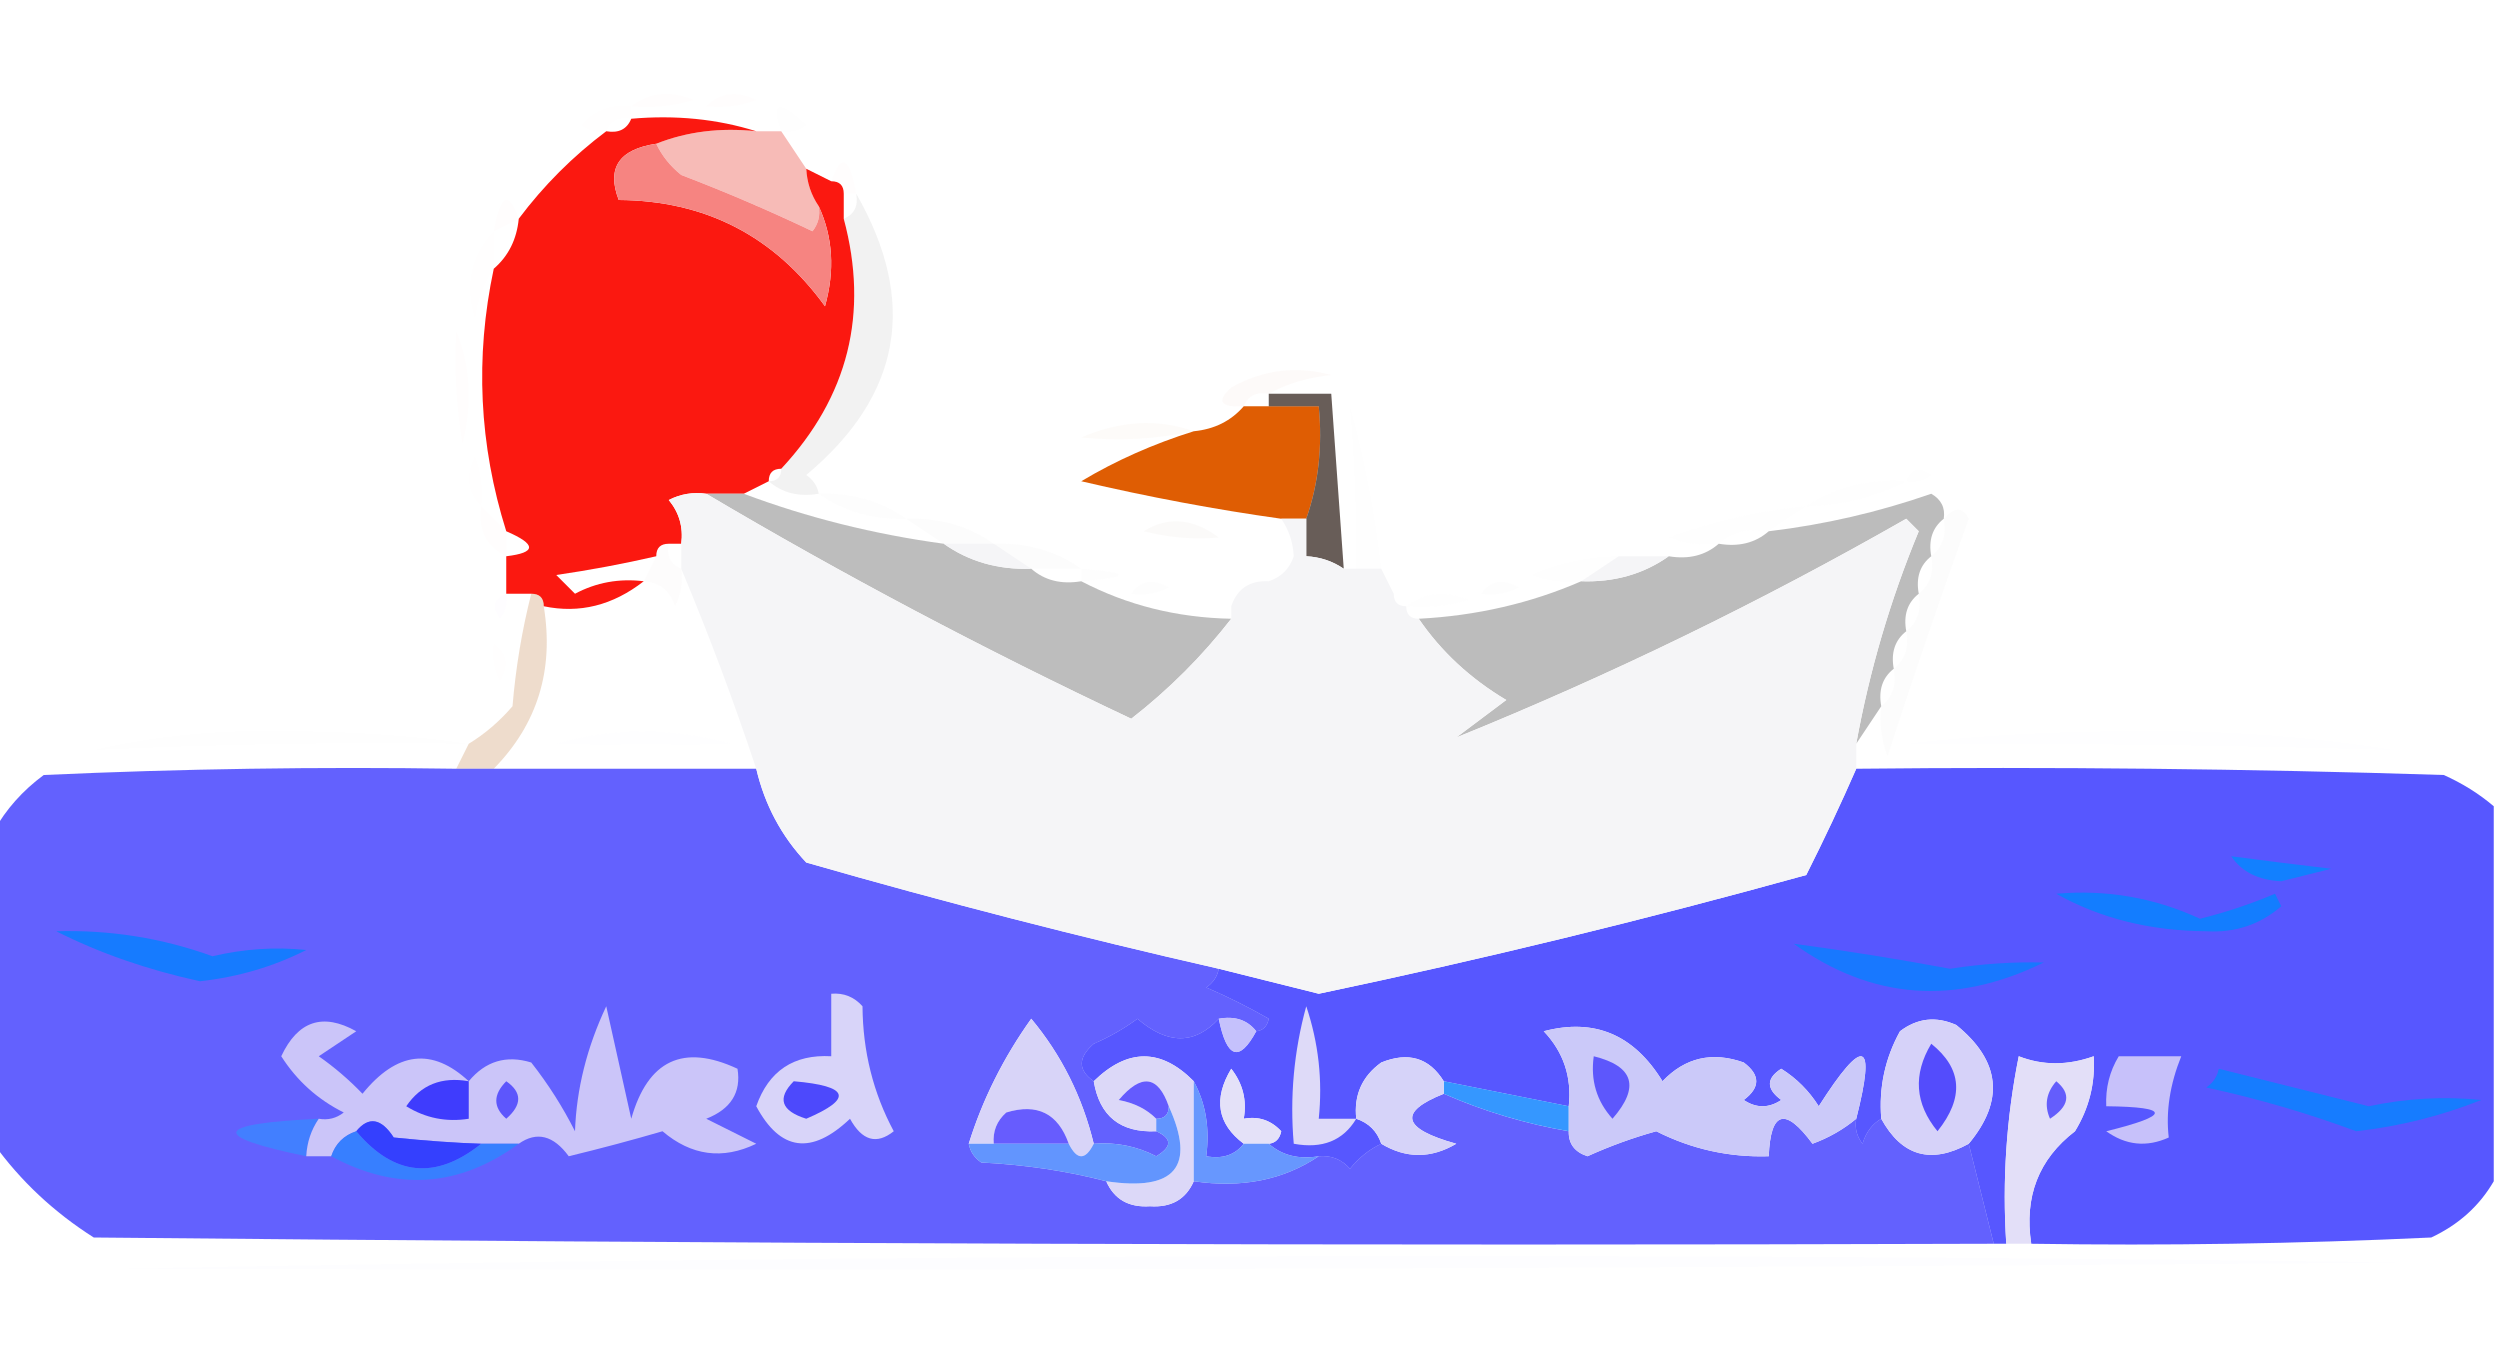 <?xml version="1.0" encoding="UTF-8"?>
<!DOCTYPE svg PUBLIC "-//W3C//DTD SVG 1.1//EN" "http://www.w3.org/Graphics/SVG/1.1/DTD/svg11.dtd">
<svg xmlns="http://www.w3.org/2000/svg" version="1.1" width="200px" height="108px" style="shape-rendering:geometricPrecision; text-rendering:geometricPrecision; image-rendering:optimizeQuality; fill-rule:evenodd; clip-rule:evenodd" xmlns:xlink="http://www.w3.org/1999/xlink">
<g><path style="opacity:0.008" fill="#ff7b6c" d="M 50.5,8.5 C 51.946,7.387 53.613,7.22 55.5,8C 53.866,8.494 52.199,8.66 50.5,8.5 Z"/></g>
<g><path style="opacity:0.012" fill="#ff7466" d="M 56.5,8.5 C 57.601,7.402 58.934,7.235 60.5,8C 59.207,8.49 57.873,8.657 56.5,8.5 Z"/></g>
<g><path style="opacity:0.006" fill="#fe0000" d="M 50.5,8.5 C 50.5,8.833 50.5,9.167 50.5,9.5C 49.508,9.328 48.842,9.662 48.5,10.5C 47.761,10.631 47.094,10.464 46.5,10C 47.563,8.812 48.897,8.312 50.5,8.5 Z"/></g>
<g><path style="opacity:0.004" fill="#7e4e48" d="M 62.5,10.5 C 61.632,8.108 62.299,7.941 64.5,10C 63.906,10.464 63.239,10.631 62.5,10.5 Z"/></g>
<g><path style="opacity:0.98" fill="#f6b9b5" d="M 60.5,10.5 C 61.167,10.5 61.833,10.5 62.5,10.5C 63.167,11.5 63.833,12.5 64.5,13.5C 64.557,14.609 64.89,15.609 65.5,16.5C 65.631,17.239 65.464,17.906 65,18.5C 61.533,16.848 58.033,15.348 54.5,14C 53.62,13.292 52.953,12.458 52.5,11.5C 54.948,10.527 57.615,10.194 60.5,10.5 Z"/></g>
<g><path style="opacity:0.012" fill="#ff7360" d="M 68.5,15.5 C 68.167,15.5 67.833,15.5 67.5,15.5C 67.5,14.833 67.167,14.5 66.5,14.5C 67.301,12.207 67.968,12.54 68.5,15.5 Z"/></g>
<g><path style="opacity:0.01" fill="#fe0000" d="M 41.5,17.5 C 40.833,17.833 40.167,18.167 39.5,18.5C 40.032,15.54 40.699,15.207 41.5,17.5 Z"/></g>
<g><path style="opacity:0.976" fill="#fb130b" d="M 50.5,9.5 C 54.042,9.187 57.375,9.521 60.5,10.5C 57.615,10.194 54.948,10.527 52.5,11.5C 49.513,11.948 48.513,13.448 49.5,16C 56.427,16.047 61.927,18.88 66,24.5C 66.801,21.633 66.634,18.966 65.5,16.5C 64.89,15.609 64.557,14.609 64.5,13.5C 65.167,13.833 65.833,14.167 66.5,14.5C 67.167,14.5 67.5,14.833 67.5,15.5C 67.5,16.167 67.5,16.833 67.5,17.5C 69.533,25.072 67.866,31.739 62.5,37.5C 61.833,37.5 61.5,37.833 61.5,38.5C 60.833,38.833 60.167,39.167 59.5,39.5C 58.5,39.5 57.5,39.5 56.5,39.5C 55.448,39.35 54.448,39.517 53.5,40C 54.337,41.011 54.67,42.178 54.5,43.5C 54.167,43.5 53.833,43.5 53.5,43.5C 52.833,43.5 52.5,43.833 52.5,44.5C 49.873,45.105 47.207,45.605 44.5,46C 45,46.5 45.5,47 46,47.5C 47.7,46.594 49.533,46.261 51.5,46.5C 49.021,48.434 46.354,49.101 43.5,48.5C 43.5,47.833 43.167,47.5 42.5,47.5C 41.833,47.5 41.167,47.5 40.5,47.5C 40.5,46.5 40.5,45.5 40.5,44.5C 42.933,44.214 42.933,43.548 40.5,42.5C 38.325,35.591 37.992,28.591 39.5,21.5C 40.674,20.486 41.34,19.153 41.5,17.5C 43.5,14.833 45.833,12.5 48.5,10.5C 49.492,10.672 50.158,10.338 50.5,9.5 Z"/></g>
<g><path style="opacity:1" fill="#f68481" d="M 52.5,11.5 C 52.953,12.458 53.62,13.292 54.5,14C 58.033,15.348 61.533,16.848 65,18.5C 65.464,17.906 65.631,17.239 65.5,16.5C 66.634,18.966 66.801,21.633 66,24.5C 61.927,18.88 56.427,16.047 49.5,16C 48.513,13.448 49.513,11.948 52.5,11.5 Z"/></g>
<g><path style="opacity:0.006" fill="#fe0000" d="M 39.5,18.5 C 39.5,19.5 39.5,20.5 39.5,21.5C 38.71,22.608 38.21,23.942 38,25.5C 37.174,22.788 37.674,20.455 39.5,18.5 Z"/></g>
<g><path style="opacity:0.009" fill="#fe0000" d="M 36.5,26.5 C 37.638,29.303 37.804,32.303 37,35.5C 36.502,32.518 36.335,29.518 36.5,26.5 Z"/></g>
<g><path style="opacity:0.082" fill="#5a5c56" d="M 68.5,15.5 C 73.448,24.142 72.115,31.642 64.5,38C 65.056,38.383 65.389,38.883 65.5,39.5C 63.901,39.768 62.568,39.434 61.5,38.5C 62.167,38.5 62.5,38.167 62.5,37.5C 67.866,31.739 69.533,25.072 67.5,17.5C 68.338,17.158 68.672,16.492 68.5,15.5 Z"/></g>
<g><path style="opacity:0.024" fill="#ac510a" d="M 101.5,31.5 C 100.508,31.328 99.842,31.662 99.5,32.5C 97.621,32.607 97.288,32.107 98.5,31C 101.03,29.578 103.697,29.245 106.5,30C 104.618,30.198 102.952,30.698 101.5,31.5 Z"/></g>
<g><path style="opacity:0.004" fill="#3b3928" d="M 110.5,45.5 C 109.833,45.5 109.167,45.5 108.5,45.5C 108.533,41.08 108.367,36.746 108,32.5C 109.161,36.732 109.995,41.066 110.5,45.5 Z"/></g>
<g><path style="opacity:0.024" fill="#b26709" d="M 95.5,34.5 C 92.507,35.135 89.507,35.301 86.5,35C 89.623,33.649 92.623,33.482 95.5,34.5 Z"/></g>
<g><path style="opacity:0.991" fill="#df5c02" d="M 99.5,32.5 C 100.167,32.5 100.833,32.5 101.5,32.5C 102.833,32.5 104.167,32.5 105.5,32.5C 105.81,35.713 105.477,38.713 104.5,41.5C 103.833,41.5 103.167,41.5 102.5,41.5C 97.239,40.764 91.906,39.764 86.5,38.5C 89.257,36.85 92.257,35.517 95.5,34.5C 97.153,34.34 98.486,33.674 99.5,32.5 Z"/></g>
<g><path style="opacity:0.687" fill="#23130c" d="M 101.5,32.5 C 101.5,32.167 101.5,31.833 101.5,31.5C 103.167,31.5 104.833,31.5 106.5,31.5C 106.833,36.167 107.167,40.833 107.5,45.5C 106.609,44.89 105.609,44.557 104.5,44.5C 104.5,43.5 104.5,42.5 104.5,41.5C 105.477,38.713 105.81,35.713 105.5,32.5C 104.167,32.5 102.833,32.5 101.5,32.5 Z"/></g>
<g><path style="opacity:0.006" fill="#fe0000" d="M 38.5,40.5 C 37.402,39.399 37.235,38.066 38,36.5C 38.49,37.793 38.657,39.127 38.5,40.5 Z"/></g>
<g><path style="opacity:0.004" fill="#a2a2a2" d="M 152.5,38.5 C 152.897,37.475 153.563,37.308 154.5,38C 153.906,38.464 153.239,38.631 152.5,38.5 Z"/></g>
<g><path style="opacity:0.004" fill="#000000" d="M 86.5,38.5 C 85.833,39.167 85.833,39.167 86.5,38.5 Z"/></g>
<g><path style="opacity:0.012" fill="#c3c3c3" d="M 152.5,38.5 C 150.095,39.768 147.428,40.435 144.5,40.5C 146.838,38.961 149.505,38.294 152.5,38.5 Z"/></g>
<g><path style="opacity:0.008" fill="#fe0000" d="M 38.5,40.5 C 39.167,41.167 39.833,41.833 40.5,42.5C 40.5,43.167 40.5,43.833 40.5,44.5C 38.896,43.713 38.229,42.38 38.5,40.5 Z"/></g>
<g><path style="opacity:0.024" fill="#afafaf" d="M 65.5,39.5 C 68.152,39.41 70.486,40.076 72.5,41.5C 69.848,41.59 67.514,40.924 65.5,39.5 Z"/></g>
<g><path style="opacity:0.014" fill="#b9b9b9" d="M 144.5,40.5 C 143.5,41.167 142.5,41.833 141.5,42.5C 139.901,42.232 138.568,42.566 137.5,43.5C 136.127,43.657 134.793,43.49 133.5,43C 137.07,41.691 140.737,40.857 144.5,40.5 Z"/></g>
<g><path style="opacity:0.004" fill="#fe0000" d="M 38.5,45.5 C 39.833,46.167 39.833,46.167 38.5,45.5 Z"/></g>
<g><path style="opacity:0.02" fill="#c18571" d="M 53.5,43.5 C 53.328,44.492 53.662,45.158 54.5,45.5C 54.65,46.552 54.483,47.552 54,48.5C 53.583,47.244 52.75,46.577 51.5,46.5C 51.833,45.833 52.167,45.167 52.5,44.5C 52.5,43.833 52.833,43.5 53.5,43.5 Z"/></g>
<g><path style="opacity:0.996" fill="#bdbdbd" d="M 56.5,39.5 C 57.5,39.5 58.5,39.5 59.5,39.5C 64.576,41.405 69.909,42.739 75.5,43.5C 77.514,44.924 79.848,45.59 82.5,45.5C 83.568,46.434 84.901,46.768 86.5,46.5C 90.163,48.416 94.163,49.416 98.5,49.5C 96.188,52.479 93.521,55.146 90.5,57.5C 78.717,51.947 67.384,45.947 56.5,39.5 Z"/></g>
<g><path style="opacity:0.997" fill="#bcbcbc" d="M 155.5,41.5 C 154.596,42.209 154.263,43.209 154.5,44.5C 153.596,45.209 153.263,46.209 153.5,47.5C 152.596,48.209 152.263,49.209 152.5,50.5C 151.596,51.209 151.263,52.209 151.5,53.5C 150.596,54.209 150.263,55.209 150.5,56.5C 149.833,57.5 149.167,58.5 148.5,59.5C 149.556,53.664 151.223,47.997 153.5,42.5C 153.167,42.167 152.833,41.833 152.5,41.5C 140.784,48.193 128.784,54.026 116.5,59C 117.833,58 119.167,57 120.5,56C 117.622,54.284 115.288,52.117 113.5,49.5C 118.12,49.26 122.453,48.26 126.5,46.5C 129.152,46.59 131.485,45.924 133.5,44.5C 135.099,44.768 136.432,44.434 137.5,43.5C 139.099,43.768 140.432,43.434 141.5,42.5C 145.936,41.974 150.269,40.974 154.5,39.5C 155.298,39.957 155.631,40.624 155.5,41.5 Z"/></g>
<g><path style="opacity:0.008" fill="#ae6ffc" d="M 40.5,47.5 C 40.631,48.239 40.464,48.906 40,49.5C 39.308,48.563 39.475,47.897 40.5,47.5 Z"/></g>
<g><path style="opacity:0.035" fill="#a6a6a8" d="M 150.5,56.5 C 151.404,55.791 151.737,54.791 151.5,53.5C 152.404,52.791 152.737,51.791 152.5,50.5C 153.404,49.791 153.737,48.791 153.5,47.5C 154.404,46.791 154.737,45.791 154.5,44.5C 155.404,43.791 155.737,42.791 155.5,41.5C 156.363,40.537 157.03,40.537 157.5,41.5C 155.235,47.796 153.068,54.129 151,60.5C 150.51,59.207 150.343,57.873 150.5,56.5 Z"/></g>
<g><path style="opacity:0.004" fill="#ffd1f8" d="M 39.5,51.5 C 40.574,52.251 40.74,53.251 40,54.5C 39.517,53.552 39.35,52.552 39.5,51.5 Z"/></g>
<g><path style="opacity:0.243" fill="#b96f30" d="M 42.5,47.5 C 43.167,47.5 43.5,47.833 43.5,48.5C 44.336,53.594 43.002,57.927 39.5,61.5C 38.5,61.5 37.5,61.5 36.5,61.5C 36.833,60.833 37.167,60.167 37.5,59.5C 38.794,58.71 39.961,57.71 41,56.5C 41.259,53.413 41.759,50.413 42.5,47.5 Z"/></g>
<g><path style="opacity:0.004" fill="#4104f4" d="M 37.5,59.5 C 27.634,59.353 17.634,59.519 7.5,60C 12.497,58.855 17.663,58.355 23,58.5C 28.012,58.501 32.845,58.834 37.5,59.5 Z"/></g>
<g><path style="opacity:0.01" fill="#b993ff" d="M 44.5,59.5 C 49.015,58.188 53.682,58.188 58.5,59.5C 54.113,59.594 49.446,59.594 44.5,59.5 Z"/></g>
<g><path style="opacity:0.004" fill="#0000ff" d="M 152.5,59.5 C 158.324,58.834 164.324,58.501 170.5,58.5C 177.576,58.39 184.576,58.89 191.5,60C 178.531,59.623 165.531,59.456 152.5,59.5 Z"/></g>
<g><path style="opacity:0.637" fill="#0b09fe" d="M 36.5,61.5 C 37.5,61.5 38.5,61.5 39.5,61.5C 46.5,61.5 53.5,61.5 60.5,61.5C 61.179,64.388 62.512,66.888 64.5,69C 75.439,72.148 86.439,74.981 97.5,77.5C 97.389,78.117 97.056,78.617 96.5,79C 98.221,79.739 99.887,80.573 101.5,81.5C 101.376,82.107 101.043,82.44 100.5,82.5C 99.791,81.596 98.791,81.263 97.5,81.5C 95.578,83.581 93.411,83.581 91,81.5C 89.915,82.293 88.748,82.96 87.5,83.5C 86.224,84.614 86.224,85.614 87.5,86.5C 87.967,89.297 89.633,90.631 92.5,90.5C 93.773,91.077 93.773,91.743 92.5,92.5C 90.929,91.691 89.262,91.357 87.5,91.5C 86.586,87.737 84.919,84.403 82.5,81.5C 80.274,84.619 78.607,87.952 77.5,91.5C 77.611,92.117 77.944,92.617 78.5,93C 82.025,93.179 85.359,93.679 88.5,94.5C 89.134,95.947 90.301,96.613 92,96.5C 93.699,96.613 94.866,95.947 95.5,94.5C 99.329,95.069 102.663,94.402 105.5,92.5C 106.496,92.414 107.329,92.748 108,93.5C 108.708,92.62 109.542,91.953 110.5,91.5C 112.484,92.694 114.484,92.694 116.5,91.5C 112.164,90.297 111.831,88.963 115.5,87.5C 118.704,88.901 122.037,89.901 125.5,90.5C 125.47,91.497 125.97,92.164 127,92.5C 128.784,91.691 130.617,91.024 132.5,90.5C 135.327,91.932 138.327,92.599 141.5,92.5C 141.649,88.877 142.816,88.543 145,91.5C 146.303,91.022 147.469,90.355 148.5,89.5C 148.369,90.239 148.536,90.906 149,91.5C 149.278,90.584 149.778,89.918 150.5,89.5C 152.143,92.495 154.477,93.161 157.5,91.5C 158.167,94.167 158.833,96.833 159.5,99.5C 108.832,99.667 58.166,99.5 7.5,99C 4.308,96.972 1.641,94.472 -0.5,91.5C -0.5,83.167 -0.5,74.833 -0.5,66.5C 0.473,64.75 1.806,63.25 3.5,62C 14.495,61.5 25.495,61.334 36.5,61.5 Z"/></g>
<g><path style="opacity:0.695" fill="#0e0dfe" d="M 148.5,61.5 C 164.17,61.333 179.837,61.5 195.5,62C 196.984,62.662 198.317,63.495 199.5,64.5C 199.5,74.5 199.5,84.5 199.5,94.5C 198.354,96.475 196.687,97.975 194.5,99C 183.839,99.5 173.172,99.666 162.5,99.5C 161.926,95.733 163.093,92.733 166,90.5C 167.128,88.655 167.628,86.655 167.5,84.5C 165.416,85.248 163.416,85.248 161.5,84.5C 160.506,89.456 160.173,94.456 160.5,99.5C 160.167,99.5 159.833,99.5 159.5,99.5C 158.833,96.833 158.167,94.167 157.5,91.5C 160.377,88.04 160.044,84.873 156.5,82C 154.888,81.28 153.388,81.446 152,82.5C 150.798,84.677 150.298,87.011 150.5,89.5C 149.778,89.918 149.278,90.584 149,91.5C 148.536,90.906 148.369,90.239 148.5,89.5C 150.102,83.194 149.102,82.861 145.5,88.5C 144.719,87.263 143.719,86.263 142.5,85.5C 141.289,86.274 141.289,87.107 142.5,88C 141.5,88.667 140.5,88.667 139.5,88C 140.833,87 140.833,86 139.5,85C 136.975,84.104 134.808,84.604 133,86.5C 130.712,82.765 127.545,81.432 123.5,82.5C 125.086,84.173 125.753,86.173 125.5,88.5C 122.167,87.833 118.833,87.167 115.5,86.5C 114.341,84.623 112.674,84.123 110.5,85C 108.963,86.11 108.297,87.61 108.5,89.5C 109.5,89.833 110.167,90.5 110.5,91.5C 109.542,91.953 108.708,92.62 108,93.5C 107.329,92.748 106.496,92.414 105.5,92.5C 103.901,92.768 102.568,92.434 101.5,91.5C 102.043,91.44 102.376,91.107 102.5,90.5C 101.675,89.614 100.675,89.281 99.5,89.5C 99.762,88.022 99.429,86.689 98.5,85.5C 97.051,87.912 97.384,89.912 99.5,91.5C 98.791,92.404 97.791,92.737 96.5,92.5C 96.795,90.265 96.461,88.265 95.5,86.5C 92.878,83.852 90.211,83.852 87.5,86.5C 86.224,85.614 86.224,84.614 87.5,83.5C 88.748,82.96 89.915,82.293 91,81.5C 93.411,83.581 95.578,83.581 97.5,81.5C 98.14,84.682 99.14,85.016 100.5,82.5C 101.043,82.44 101.376,82.107 101.5,81.5C 99.887,80.573 98.221,79.739 96.5,79C 97.056,78.617 97.389,78.117 97.5,77.5C 100.148,78.162 102.815,78.829 105.5,79.5C 118.591,76.748 131.591,73.581 144.5,70C 145.948,67.124 147.281,64.291 148.5,61.5 Z"/></g>
<g><path style="opacity:0.999" fill="#f5f5f7" d="M 56.5,39.5 C 67.384,45.947 78.717,51.947 90.5,57.5C 93.521,55.146 96.188,52.479 98.5,49.5C 98.5,49.167 98.5,48.833 98.5,48.5C 100.027,48.573 101.027,47.906 101.5,46.5C 102.5,46.167 103.167,45.5 103.5,44.5C 103.833,44.5 104.167,44.5 104.5,44.5C 105.609,44.557 106.609,44.89 107.5,45.5C 107.833,45.5 108.167,45.5 108.5,45.5C 108.973,46.906 109.973,47.573 111.5,47.5C 111.5,48.167 111.833,48.5 112.5,48.5C 112.5,49.167 112.833,49.5 113.5,49.5C 115.288,52.117 117.622,54.284 120.5,56C 119.167,57 117.833,58 116.5,59C 128.784,54.026 140.784,48.193 152.5,41.5C 152.833,41.833 153.167,42.167 153.5,42.5C 151.223,47.997 149.556,53.664 148.5,59.5C 148.5,60.167 148.5,60.833 148.5,61.5C 147.281,64.291 145.948,67.124 144.5,70C 131.591,73.581 118.591,76.748 105.5,79.5C 102.815,78.829 100.148,78.162 97.5,77.5C 86.439,74.981 75.439,72.148 64.5,69C 62.512,66.888 61.179,64.388 60.5,61.5C 58.676,56.019 56.676,50.685 54.5,45.5C 54.5,44.833 54.5,44.167 54.5,43.5C 54.67,42.178 54.337,41.011 53.5,40C 54.448,39.517 55.448,39.35 56.5,39.5 Z M 101.5,46.5 C 101.027,47.906 100.027,48.573 98.5,48.5C 98.973,47.094 99.973,46.427 101.5,46.5 Z M 108.5,45.5 C 109.167,45.5 109.833,45.5 110.5,45.5C 110.833,46.167 111.167,46.833 111.5,47.5C 109.973,47.573 108.973,46.906 108.5,45.5 Z M 129.5,44.5 C 130.833,44.5 132.167,44.5 133.5,44.5C 131.485,45.924 129.152,46.59 126.5,46.5C 127.5,45.833 128.5,45.167 129.5,44.5 Z M 75.5,43.5 C 76.833,43.5 78.167,43.5 79.5,43.5C 80.5,44.167 81.5,44.833 82.5,45.5C 79.848,45.59 77.514,44.924 75.5,43.5 Z M 102.5,41.5 C 103.167,41.5 103.833,41.5 104.5,41.5C 104.5,42.5 104.5,43.5 104.5,44.5C 104.167,44.5 103.833,44.5 103.5,44.5C 103.443,43.391 103.11,42.391 102.5,41.5 Z"/></g>
<g><path style="opacity:0.008" fill="#969696" d="M 112.5,48.5 C 113.946,47.387 115.613,47.22 117.5,48C 115.866,48.493 114.199,48.66 112.5,48.5 Z"/></g>
<g><path style="opacity:0.012" fill="#818181" d="M 118.5,47.5 C 119.251,46.426 120.251,46.26 121.5,47C 120.552,47.483 119.552,47.65 118.5,47.5 Z"/></g>
<g><path style="opacity:0.012" fill="#818181" d="M 90.5,47.5 C 91.251,46.426 92.251,46.26 93.5,47C 92.552,47.483 91.552,47.65 90.5,47.5 Z"/></g>
<g><path style="opacity:0.004" fill="#b4b4b4" d="M 129.5,44.5 C 128.5,45.167 127.5,45.833 126.5,46.5C 125.127,46.657 123.793,46.49 122.5,46C 124.74,45.023 127.073,44.523 129.5,44.5 Z"/></g>
<g><path style="opacity:0.024" fill="#a7a7a7" d="M 86.5,46.5 C 86.5,46.167 86.5,45.833 86.5,45.5C 90.5,45.833 90.5,46.167 86.5,46.5 Z"/></g>
<g><path style="opacity:0.031" fill="#8e8e8e" d="M 79.5,43.5 C 82.152,43.41 84.486,44.076 86.5,45.5C 85.167,45.5 83.833,45.5 82.5,45.5C 81.5,44.833 80.5,44.167 79.5,43.5 Z"/></g>
<g><path style="opacity:0.031" fill="#9c9c9c" d="M 72.5,41.5 C 75.152,41.41 77.486,42.076 79.5,43.5C 78.167,43.5 76.833,43.5 75.5,43.5C 74.5,42.833 73.5,42.167 72.5,41.5 Z"/></g>
<g><path style="opacity:0.024" fill="#693f0e" d="M 91.5,42.5 C 93.435,41.291 95.435,41.458 97.5,43C 95.512,43.181 93.512,43.014 91.5,42.5 Z"/></g>
<g><path style="opacity:0.906" fill="#0c85ff" d="M 178.5,68.5 C 181.149,68.852 183.815,69.185 186.5,69.5C 185.167,69.833 183.833,70.167 182.5,70.5C 180.667,70.415 179.334,69.748 178.5,68.5 Z"/></g>
<g><path style="opacity:0.876" fill="#0a82ff" d="M 164.5,71.5 C 168.529,71.149 172.362,71.815 176,73.5C 178.077,72.983 180.077,72.316 182,71.5C 182.167,71.833 182.333,72.167 182.5,72.5C 180.808,73.969 178.808,74.635 176.5,74.5C 172.007,74.468 168.007,73.468 164.5,71.5 Z"/></g>
<g><path style="opacity:0.841" fill="#0880ff" d="M 4.5,74.5 C 8.813,74.378 12.98,75.044 17,76.5C 19.509,75.907 22.009,75.741 24.5,76C 21.872,77.331 19.038,78.164 16,78.5C 11.796,77.584 7.962,76.25 4.5,74.5 Z"/></g>
<g><path style="opacity:0.839" fill="#0c7eff" d="M 143.5,75.5 C 147.677,76.058 151.844,76.724 156,77.5C 158.54,77.104 161.04,76.938 163.5,77C 156.397,80.478 149.731,79.978 143.5,75.5 Z"/></g>
<g><path style="opacity:0.831" fill="#b9b4fb" d="M 97.5,81.5 C 98.791,81.263 99.791,81.596 100.5,82.5C 99.14,85.016 98.14,84.682 97.5,81.5 Z"/></g>
<g><path style="opacity:0.984" fill="#d7d3f8" d="M 87.5,91.5 C 86.833,92.833 86.167,92.833 85.5,91.5C 84.647,89.074 82.981,88.24 80.5,89C 79.748,89.671 79.414,90.504 79.5,91.5C 78.833,91.5 78.167,91.5 77.5,91.5C 78.607,87.952 80.274,84.619 82.5,81.5C 84.919,84.403 86.586,87.737 87.5,91.5 Z"/></g>
<g><path style="opacity:1" fill="#dcd8f8" d="M 95.5,86.5 C 95.5,89.167 95.5,91.833 95.5,94.5C 94.866,95.947 93.699,96.613 92,96.5C 90.301,96.613 89.134,95.947 88.5,94.5C 94.023,95.327 95.69,93.327 93.5,88.5C 92.64,86.03 91.306,85.863 89.5,88C 90.737,88.232 91.737,88.732 92.5,89.5C 92.5,89.833 92.5,90.167 92.5,90.5C 89.633,90.631 87.967,89.297 87.5,86.5C 90.211,83.852 92.878,83.852 95.5,86.5 Z"/></g>
<g><path style="opacity:0.735" fill="#2d21fe" d="M 93.5,88.5 C 93.5,89.167 93.167,89.5 92.5,89.5C 91.737,88.732 90.737,88.232 89.5,88C 91.306,85.863 92.64,86.03 93.5,88.5 Z"/></g>
<g><path style="opacity:1" fill="#d8d4f9" d="M 66.5,79.5 C 67.496,79.414 68.329,79.748 69,80.5C 69.026,84.108 69.859,87.442 71.5,90.5C 70.132,91.594 68.965,91.26 68,89.5C 64.921,92.425 62.421,92.091 60.5,88.5C 61.496,85.668 63.496,84.335 66.5,84.5C 66.5,82.833 66.5,81.167 66.5,79.5 Z"/></g>
<g><path style="opacity:0.733" fill="#1b17fe" d="M 63.5,86.5 C 67.942,86.883 68.276,87.883 64.5,89.5C 62.481,88.867 62.147,87.867 63.5,86.5 Z"/></g>
<g><path style="opacity:0.976" fill="#e3e0f8" d="M 101.5,91.5 C 100.833,91.5 100.167,91.5 99.5,91.5C 97.384,89.912 97.051,87.912 98.5,85.5C 99.429,86.689 99.762,88.022 99.5,89.5C 100.675,89.281 101.675,89.614 102.5,90.5C 102.376,91.107 102.043,91.44 101.5,91.5 Z"/></g>
<g><path style="opacity:0.963" fill="#e3dff8" d="M 108.5,89.5 C 107.448,91.256 105.781,91.923 103.5,91.5C 103.177,87.774 103.511,84.107 104.5,80.5C 105.484,83.428 105.817,86.428 105.5,89.5C 106.5,89.5 107.5,89.5 108.5,89.5 Z"/></g>
<g><path style="opacity:0.878" fill="#1a89ff" d="M 115.5,87.5 C 115.5,87.167 115.5,86.833 115.5,86.5C 118.833,87.167 122.167,87.833 125.5,88.5C 125.5,89.167 125.5,89.833 125.5,90.5C 122.037,89.901 118.704,88.901 115.5,87.5 Z"/></g>
<g><path style="opacity:0.843" fill="#0a82ff" d="M 177.5,85.5 C 181.491,86.493 185.491,87.493 189.5,88.5C 192.503,87.862 195.503,87.695 198.5,88C 195.293,89.275 191.959,90.109 188.5,90.5C 184.595,89.05 180.595,87.883 176.5,87C 177.056,86.617 177.389,86.117 177.5,85.5 Z"/></g>
<g><path style="opacity:0.855" fill="#3d84fe" d="M 25.5,89.5 C 24.89,90.391 24.557,91.391 24.5,92.5C 16.721,90.896 17.055,89.896 25.5,89.5 Z"/></g>
<g><path style="opacity:0.988" fill="#d5d2f9" d="M 115.5,86.5 C 115.5,86.833 115.5,87.167 115.5,87.5C 111.831,88.963 112.164,90.297 116.5,91.5C 114.484,92.694 112.484,92.694 110.5,91.5C 110.167,90.5 109.5,89.833 108.5,89.5C 108.297,87.61 108.963,86.11 110.5,85C 112.674,84.123 114.341,84.623 115.5,86.5 Z"/></g>
<g><path style="opacity:0.98" fill="#cac8f9" d="M 148.5,89.5 C 147.469,90.355 146.303,91.022 145,91.5C 142.816,88.543 141.649,88.877 141.5,92.5C 138.327,92.599 135.327,91.932 132.5,90.5C 130.617,91.024 128.784,91.691 127,92.5C 125.97,92.164 125.47,91.497 125.5,90.5C 125.5,89.833 125.5,89.167 125.5,88.5C 125.753,86.173 125.086,84.173 123.5,82.5C 127.545,81.432 130.712,82.765 133,86.5C 134.808,84.604 136.975,84.104 139.5,85C 140.833,86 140.833,87 139.5,88C 140.5,88.667 141.5,88.667 142.5,88C 141.289,87.107 141.289,86.274 142.5,85.5C 143.719,86.263 144.719,87.263 145.5,88.5C 149.102,82.861 150.102,83.194 148.5,89.5 Z"/></g>
<g><path style="opacity:0.749" fill="#3832fe" d="M 127.5,84.5 C 130.709,85.297 131.209,86.963 129,89.5C 127.731,88.095 127.231,86.429 127.5,84.5 Z"/></g>
<g><path style="opacity:0.988" fill="#d5d1f9" d="M 157.5,91.5 C 154.477,93.161 152.143,92.495 150.5,89.5C 150.298,87.011 150.798,84.677 152,82.5C 153.388,81.446 154.888,81.28 156.5,82C 160.044,84.873 160.377,88.04 157.5,91.5 Z"/></g>
<g><path style="opacity:0.735" fill="#261dfe" d="M 154.5,83.5 C 156.978,85.483 157.145,87.816 155,90.5C 153.193,88.294 153.026,85.961 154.5,83.5 Z"/></g>
<g><path style="opacity:0.969" fill="#cec8f9" d="M 41.5,91.5 C 40.5,91.5 39.5,91.5 38.5,91.5C 36.46,91.436 34.127,91.269 31.5,91C 30.497,89.454 29.497,89.287 28.5,90.5C 27.5,90.833 26.833,91.5 26.5,92.5C 25.833,92.5 25.167,92.5 24.5,92.5C 24.557,91.391 24.89,90.391 25.5,89.5C 26.239,89.631 26.906,89.464 27.5,89C 25.415,87.959 23.748,86.459 22.5,84.5C 23.825,81.671 25.825,81.004 28.5,82.5C 27.5,83.167 26.5,83.833 25.5,84.5C 26.76,85.382 27.926,86.382 29,87.5C 31.743,84.115 34.576,83.782 37.5,86.5C 38.838,84.887 40.505,84.387 42.5,85C 43.85,86.718 45.017,88.552 46,90.5C 46.117,87.126 46.95,83.793 48.5,80.5C 49.167,83.5 49.833,86.5 50.5,89.5C 51.828,84.811 54.661,83.477 59,85.5C 59.309,87.391 58.475,88.725 56.5,89.5C 57.833,90.167 59.167,90.833 60.5,91.5C 57.812,92.797 55.312,92.464 53,90.5C 50.539,91.218 48.039,91.885 45.5,92.5C 44.272,90.824 42.939,90.491 41.5,91.5 Z"/></g>
<g><path style="opacity:0.704" fill="#3028fe" d="M 40.5,86.5 C 41.776,87.386 41.776,88.386 40.5,89.5C 39.438,88.575 39.438,87.575 40.5,86.5 Z"/></g>
<g><path style="opacity:0.733" fill="#0d0aff" d="M 37.5,86.5 C 37.5,87.5 37.5,88.5 37.5,89.5C 35.712,89.785 34.045,89.452 32.5,88.5C 33.669,86.783 35.335,86.116 37.5,86.5 Z"/></g>
<g><path style="opacity:0.745" fill="#3325fe" d="M 85.5,91.5 C 83.5,91.5 81.5,91.5 79.5,91.5C 79.414,90.504 79.748,89.671 80.5,89C 82.981,88.24 84.647,89.074 85.5,91.5 Z"/></g>
<g><path style="opacity:0.918" fill="#e1ddf8" d="M 162.5,99.5 C 161.833,99.5 161.167,99.5 160.5,99.5C 160.173,94.456 160.506,89.456 161.5,84.5C 163.416,85.248 165.416,85.248 167.5,84.5C 167.628,86.655 167.128,88.655 166,90.5C 163.093,92.733 161.926,95.733 162.5,99.5 Z"/></g>
<g><path style="opacity:0.729" fill="#362efe" d="M 164.5,86.5 C 165.713,87.497 165.546,88.497 164,89.5C 163.53,88.423 163.697,87.423 164.5,86.5 Z"/></g>
<g><path style="opacity:0.929" fill="#d0c9f9" d="M 169.5,84.5 C 171.167,84.5 172.833,84.5 174.5,84.5C 173.591,86.761 173.258,88.928 173.5,91C 171.741,91.797 170.074,91.631 168.5,90.5C 173.682,89.224 173.682,88.557 168.5,88.5C 168.433,87.041 168.766,85.708 169.5,84.5 Z"/></g>
<g><path style="opacity:0.78" fill="#2738fe" d="M 38.5,91.5 C 34.847,94.421 31.514,94.087 28.5,90.5C 29.497,89.287 30.497,89.454 31.5,91C 34.127,91.269 36.46,91.436 38.5,91.5 Z"/></g>
<g><path style="opacity:0.813" fill="#3f7dfe" d="M 93.5,88.5 C 95.69,93.327 94.023,95.327 88.5,94.5C 85.359,93.679 82.025,93.179 78.5,93C 77.944,92.617 77.611,92.117 77.5,91.5C 78.167,91.5 78.833,91.5 79.5,91.5C 81.5,91.5 83.5,91.5 85.5,91.5C 86.167,92.833 86.833,92.833 87.5,91.5C 89.262,91.357 90.929,91.691 92.5,92.5C 93.773,91.743 93.773,91.077 92.5,90.5C 92.5,90.167 92.5,89.833 92.5,89.5C 93.167,89.5 93.5,89.167 93.5,88.5 Z"/></g>
<g><path style="opacity:0.824" fill="#2e85fe" d="M 28.5,90.5 C 31.514,94.087 34.847,94.421 38.5,91.5C 39.5,91.5 40.5,91.5 41.5,91.5C 36.718,94.994 31.718,95.327 26.5,92.5C 26.833,91.5 27.5,90.833 28.5,90.5 Z"/></g>
<g><path style="opacity:0.796" fill="#407dfe" d="M 95.5,86.5 C 96.461,88.265 96.795,90.265 96.5,92.5C 97.791,92.737 98.791,92.404 99.5,91.5C 100.167,91.5 100.833,91.5 101.5,91.5C 102.568,92.434 103.901,92.768 105.5,92.5C 102.663,94.402 99.329,95.069 95.5,94.5C 95.5,91.833 95.5,89.167 95.5,86.5 Z"/></g>
<g><path style="opacity:0.008" fill="#7448fd" d="M 9.5,101.5 C 70.332,100.335 131.332,100.168 192.5,101C 131.501,101.5 70.501,101.667 9.5,101.5 Z"/></g>
</svg>
